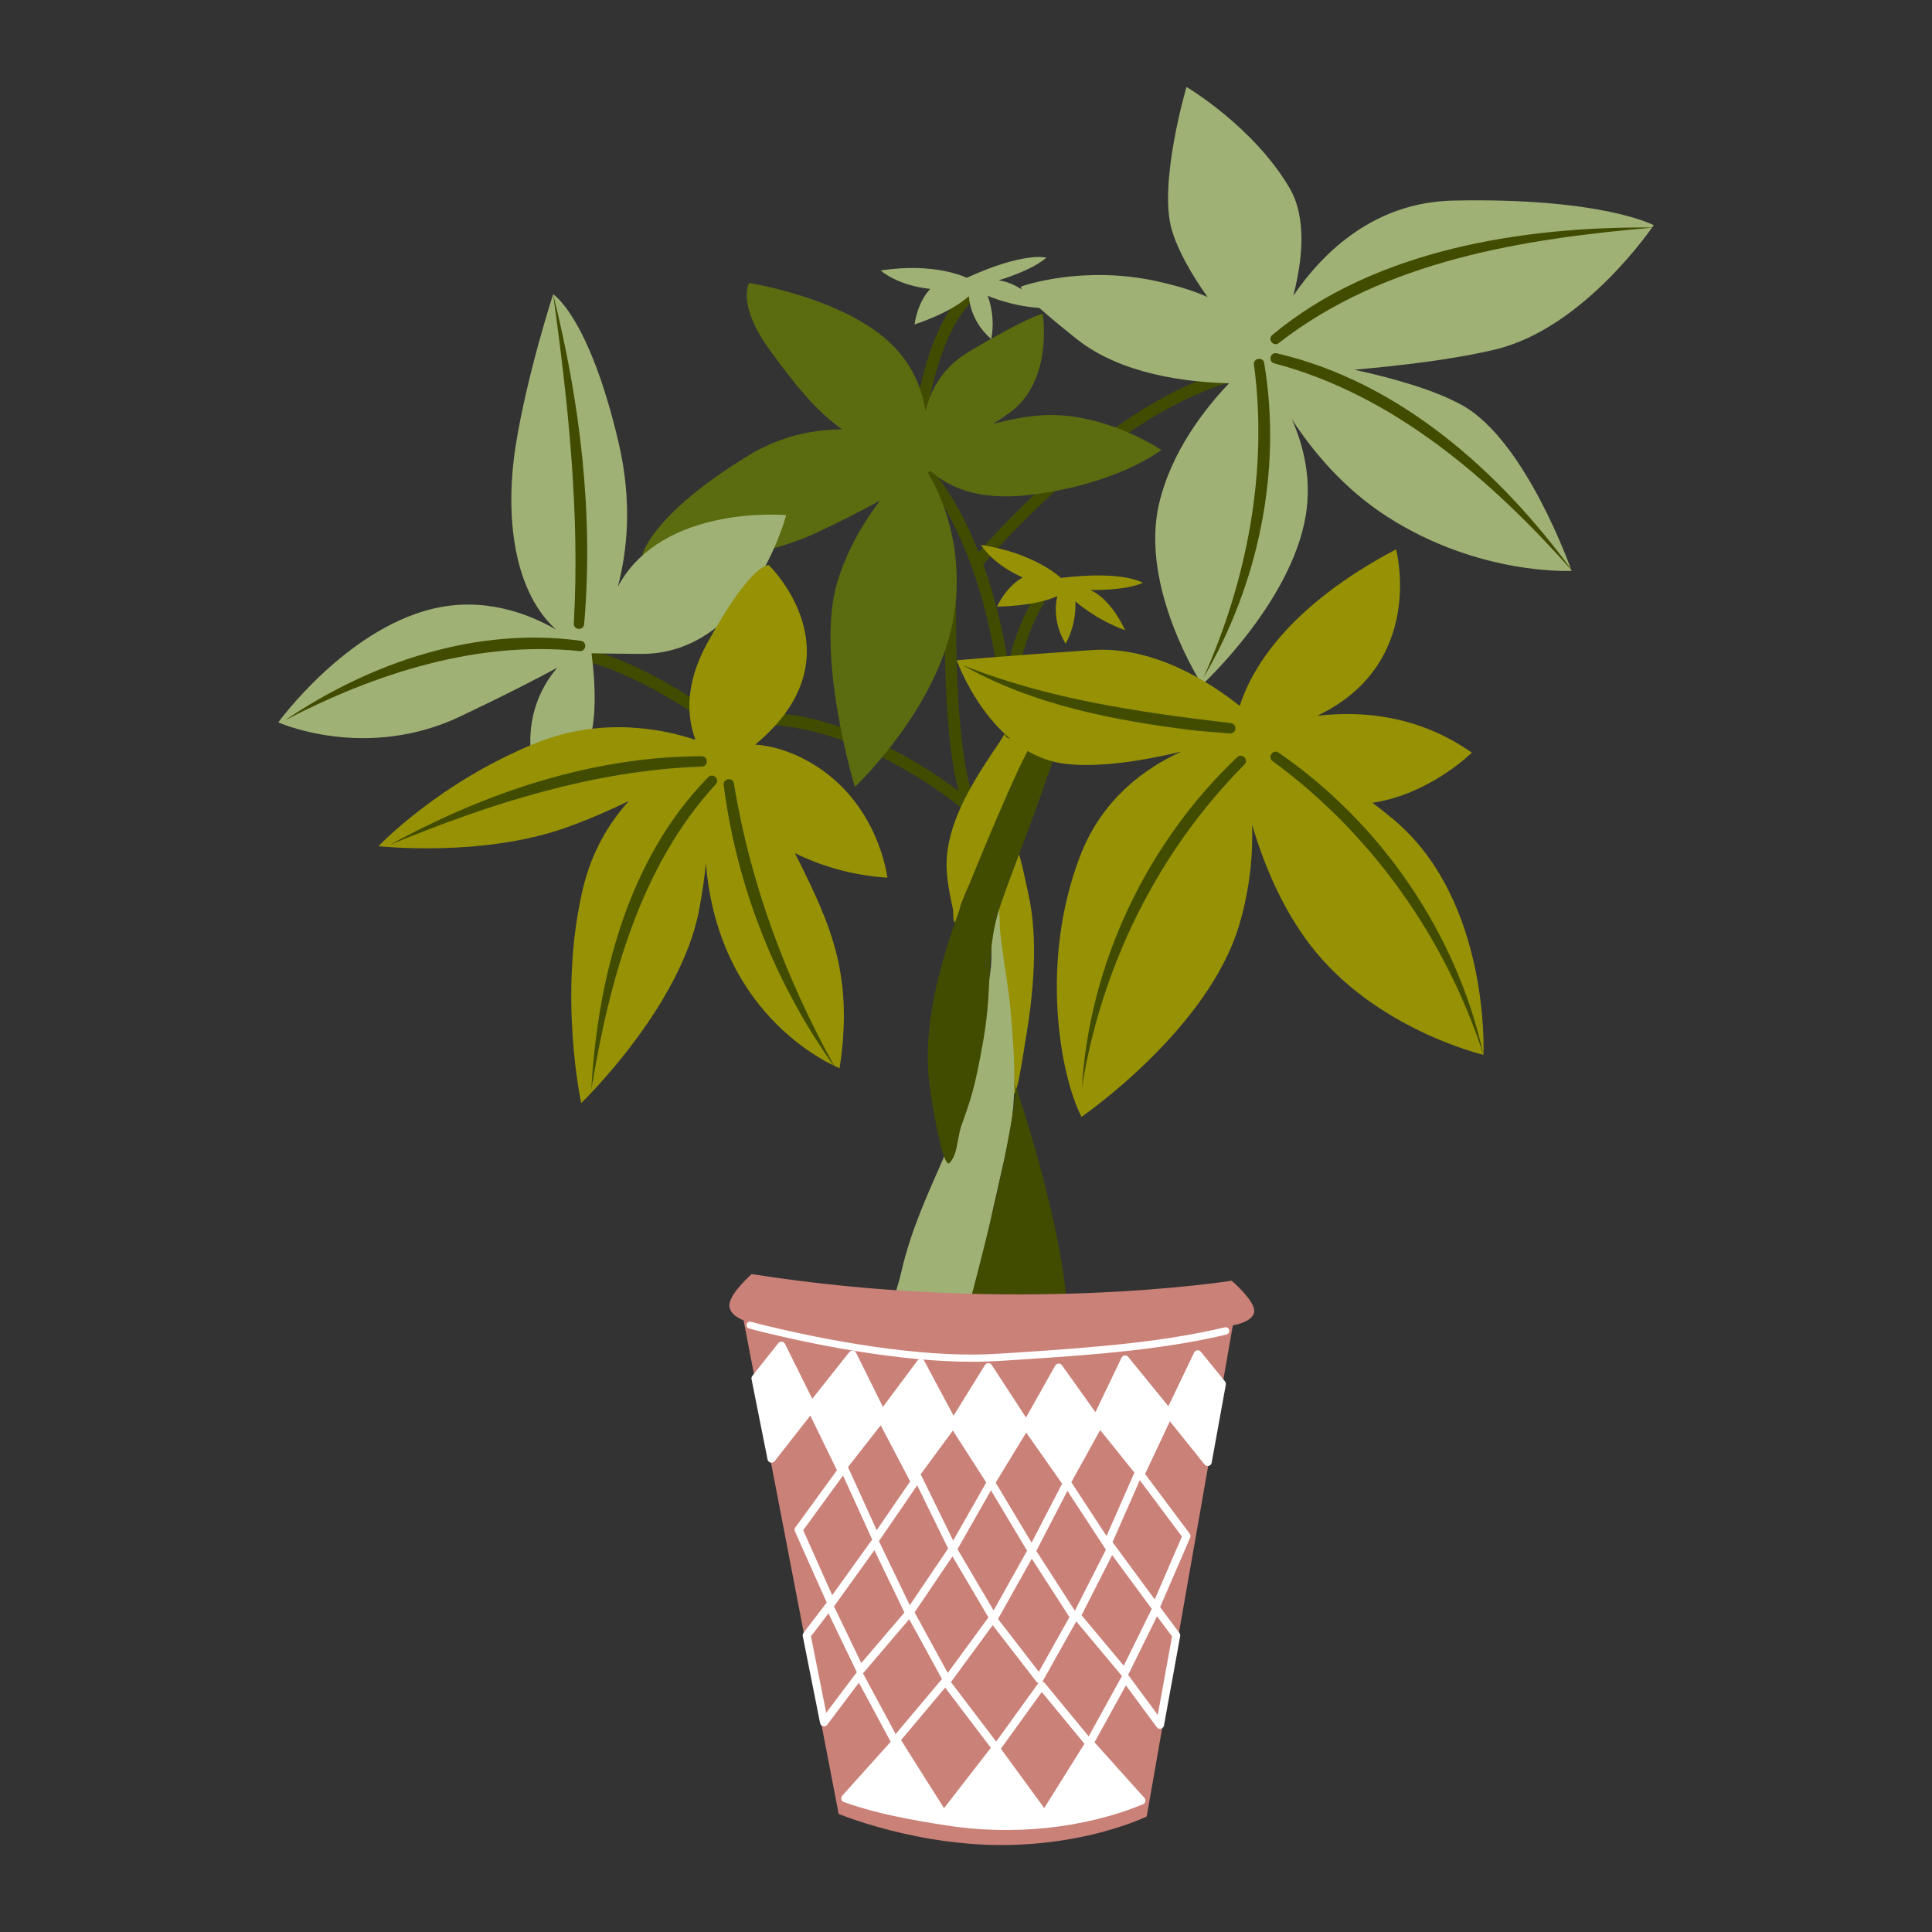 <svg id="Слой_1" enable-background="new 0 0 230.4 230.4" height="512" viewBox="0 0 230.4 230.4" width="512" xmlns="http://www.w3.org/2000/svg"><rect x="0" y="0" width="230.4" height="230.4" fill="#333333" stroke="none"/><g><path d="m89.982 84.961c-.589.013-1.178.048-1.766.107-.929.093-1.849.248-2.758.459-.387.09-.626.477-.536.864.09.387.475.626.861.536.779-.181 1.566-.322 2.361-.411 2.572-.288 5.181-.078 7.708.451 3.422.716 6.697 2.001 9.808 3.577 1.083.549 2.142 1.145 3.185 1.769 1.271.76 2.512 1.573 3.715 2.435.743.532 1.483 1.077 2.182 1.667.287.242.717.207.959-.08.243-.287.207-.717-.079-.96-.757-.639-1.562-1.23-2.369-1.805-1.227-.875-2.486-1.699-3.777-2.475-1.043-.627-2.107-1.225-3.19-1.78-3.478-1.781-7.17-3.214-11.027-3.913-1.74-.316-3.51-.478-5.278-.44z" fill="#414c00"/><path d="m113.405 69.47c-.376-.011-.691.286-.702.661-.059 1.924-.06 3.85-.046 5.775.02 2.581.083 5.163.23 7.741.11 1.936.268 3.872.515 5.795.217 1.687.501 3.369.953 5.009.106.383.5.607.883.502.383-.106.608-.503.502-.886-.464-1.675-.743-3.395-.958-5.119-.224-1.789-.376-3.586-.488-5.385-.171-2.734-.253-5.474-.272-8.213-.012-1.726-.009-3.454.043-5.18.012-.376-.283-.69-.658-.701z" fill="#414c00"/><path d="m70.037 77.466c-.277.038-.52.238-.597.526-.103.383.126.777.509.88 1.94.52 3.806 1.271 5.617 2.134 1.734.825 3.416 1.757 5.057 2.753 1.088.661 2.159 1.35 3.209 2.07.297.204.592.41.885.619.12.086.239.172.358.259.033.024.084.076.12.088.138.048.274.108.416.144.038.009.077-.004.115-.008.056-.005.113-.025.168-.038.213-.049.425-.094.64-.137.603-.119 1.212-.209 1.824-.271 1.86-.19 3.74-.124 5.591.133 2.327.323 4.608.946 6.809 1.757 2.79 1.029 5.465 2.365 8.015 3.892 1.328.795 2.624 1.646 3.881 2.549.71.511 1.419 1.033 2.089 1.598.287.242.717.207.959-.08.243-.287.207-.717-.079-.96-.696-.588-1.435-1.132-2.174-1.664-1.193-.859-2.42-1.67-3.675-2.435-2.343-1.426-4.791-2.686-7.333-3.721-2.003-.815-4.074-1.492-6.191-1.942-2.374-.504-4.803-.754-7.229-.6-.81.051-1.617.146-2.416.288-.275.049-.547.109-.819.168-.104-.076-.209-.151-.314-.226-.353-.252-.708-.501-1.064-.744-1.085-.741-2.19-1.448-3.316-2.126-1.595-.959-3.228-1.861-4.908-2.662-1.89-.901-3.841-1.681-5.865-2.224-.096-.026-.19-.032-.283-.019z" fill="#414c00"/><g fill="#969105"><path d="m122.945 88.843c-.344 3.02-1.883 5.824-3.053 8.632-.718 1.723-1.586 3.26-2.563 4.824-1.107 1.772-2.066 3.767-2.789 5.73-.049.133-.447 2.036-.452 2.036-.573 0-.335-1.098-.452-1.659-.361-1.732-.754-3.51-.754-5.277 0-4.816 2.913-9.534 5.504-13.419.46-.691.97-1.373 1.356-2.111.261-.498.192-1.507.755-1.507.505 0 .347.975.679 1.357.452.521 1.85.699 1.771 1.395z"/><path d="m120.496 86.089c-.033 0-.067.006-.099.014.036-.009.073-.009.11-.008-.005-.001-.007-.006-.011-.006zm.011.006c.032.001.053.017.079.026-.021-.008-.036-.027-.061-.03-.006 0-.012.003-.018.003zm.079.026c.039.013.08.024.109.05-.029-.026-.069-.038-.109-.05zm.109.05c.024.021.041.05.059.078-.019-.028-.035-.056-.059-.078zm.059.078c.018.026.038.048.051.077-.015-.03-.033-.051-.051-.077zm.051.077c.043.095.065.198.085.294-.021-.101-.041-.197-.085-.294zm.085.294c.01.052.031.113.04.154-.006-.025-.011-.049-.016-.074-.005-.024-.019-.054-.024-.08zm-.63-.453c-.07.054-.116.13-.154.211.039-.081.085-.158.154-.211zm-.154.211c-.018.036-.029.071-.043.109.013-.038.026-.073.043-.109zm-.043.109c-.011.032-.028.062-.038.093-.004.015-.006.031-.01.045.012-.045.031-.091.048-.138zm-.048.138c-.003.011-.009.022-.011.032-.026.102-.047.209-.069.315.025-.117.048-.233.08-.347zm.93.224c.011.05.02.102.032.152.007.03.018.058.026.088-.022-.079-.042-.16-.059-.24zm.059.24c.005.019.008.038.014.056.003.011.009.02.013.032-.009-.029-.018-.058-.026-.088zm.026.088c.004.013.006.026.011.038.003.007.008.012.01.019-.007-.019-.015-.038-.021-.056zm.021.056c.036.09.081.174.149.245-.068-.071-.113-.154-.149-.245zm.149.245c.074.077.16.139.251.195-.09-.057-.178-.119-.251-.195zm-1.288-.418c-.035.161-.075.323-.142.475.067-.15.106-.313.142-.475zm1.598.648c.046.027.091.055.138.08.032.017.066.032.099.048-.08-.039-.159-.082-.237-.128zm-1.884.09c-.059.108-.125.21-.189.315.049-.081.103-.16.149-.242.013-.024.026-.049.039-.073zm-.189.315c-.076.124-.148.25-.227.371.017-.026.034-.052.05-.078.063-.096.117-.195.177-.294zm2.312-.275c.265.134 1.192 1.003 1.192 1.003s-.237-.515-.496-.661c-.225-.127-.464-.227-.696-.341zm1.192 1.003s-2.472 7.282-2.753 7.93c.268-.618.546-1.232.819-1.849.607-1.374 1.197-2.764 1.579-4.219.161-.613.355-1.862.355-1.862zm-5.126 1.737c-.22.336-.444.671-.659 1.011-.028.044-.055.089-.083.133.242-.385.492-.764.742-1.144zm-.742 1.144c-.026.042-.054.084-.08.125-.158.253-.31.51-.464.766.181-.298.359-.597.545-.891zm-.545.891c-.099.165-.201.328-.299.493.098-.166.2-.329.299-.493zm-.299.493c-.163.277-.318.557-.475.837.156-.28.312-.561.475-.837zm-.475.837c-.126.226-.258.449-.379.678.122-.229.253-.452.379-.678zm-.792 1.51c-.107.216-.219.429-.32.648.101-.218.213-.432.32-.648zm-.32.648c-.234.508-.455 1.019-.654 1.542.199-.523.42-1.034.654-1.542zm1.262 8.749c-.323.653-.622 1.32-.901 1.993.279-.673.578-1.34.901-1.993zm-.901 1.993c-.011.027-.026.053-.038.08-.008.018-.014.038-.021.055.019-.045.04-.09.059-.136zm-.059.136c-.009.023-.02.044-.029.067-.083.204-.161.408-.241.614.088-.228.178-.454.27-.68zm-.27.68c-.062.163-.132.323-.173.493-.003.011-.005.021-.008.032.044-.182.114-.352.181-.526zm-.999 1.462c.001.164.003.326.029.488.003.015.01.032.014.048-.033-.178-.041-.357-.043-.536zm.043.536c.002.009 0 .02.003.029.005.028.021.056.029.085-.012-.038-.025-.077-.032-.114zm.032.114c.012.038.021.075.04.109-.019-.034-.028-.072-.04-.109zm.04.109c.005.01.013.017.019.027-.006-.009-.014-.017-.019-.027zm.019.027c.037.057.079.108.147.133-.067-.026-.11-.076-.147-.133zm.28.125c-.004.015-.006.026-.014.03.006-.003.011-.019.014-.03zm-.014.03c-.009.004-.023.001-.058-.006.031.006.048.01.058.006z"/></g><g><path d="m118.798 106.152c-.378 5.167 1.291 10.461 1.675 15.596.144 1.934.154 3.908.327 5.836.055.608.163 1.213.163 1.824 0 .335-.257 1.176 0 1.004.446-.298 1.183-5.484 1.307-6.201.956-5.515 1.617-12.266.327-17.785-.119-.507-.928-4.496-1.144-4.652-1.212-.87-2.59 3.509-2.654 4.378z" fill="#969105"/></g><path d="m109.555 54.674c-.173.011-.342.091-.467.232-.248.283-.218.712.065.96-.005-.005.008.009.013.013.015.014.025.02.04.035.02.018.04.04.059.059.061.059.122.12.181.181.201.207.394.423.581.643.543.635 1.041 1.307 1.51 1.998 1.413 2.082 2.555 4.343 3.516 6.666 1.228 2.972 2.159 6.063 2.876 9.197.958 4.195 1.529 8.467 1.845 12.755.03.396.375.694.771.664.396-.029.691-.375.661-.771-.368-4.921-1.064-9.823-2.299-14.606-.832-3.223-1.904-6.39-3.302-9.413-.941-2.035-2.033-4.009-3.34-5.833-.434-.606-.893-1.196-1.387-1.755-.262-.297-.531-.594-.829-.856-.142-.124-.32-.179-.494-.168z" fill="#414c00"/><path d="m150.151 43.397c-3.164.421-6.207 1.453-9.085 2.814-2.054.971-4.03 2.104-5.935 3.342-4.291 2.789-8.249 6.08-11.955 9.602-1.515 1.44-2.989 2.926-4.417 4.452-.86.919-1.714 1.847-2.52 2.814-.242.289-.201.719.088.96.288.241.716.201.958-.088.756-.907 1.557-1.778 2.363-2.641 1.34-1.435 2.724-2.831 4.143-4.188 3.743-3.578 7.754-6.911 12.109-9.722 2.158-1.393 4.408-2.657 6.762-3.686 2.453-1.073 5.02-1.883 7.679-2.235.393-.052.671-.415.619-.808-.052-.394-.415-.668-.808-.616z" fill="#414c00"/><path d="m115.375 34.723c-.184.002-.368.074-.507.216-1.878 1.924-3.056 4.419-3.926 6.935-.756 2.19-1.285 4.455-1.688 6.735-.178 1.001-.329 2.007-.453 3.017-.082.661-.157 1.325-.202 1.99-.026.375.259.7.634.725.376.026.7-.257.726-.632.041-.589.108-1.177.179-1.763.108-.891.237-1.78.389-2.665.419-2.437.999-4.861 1.84-7.188.802-2.219 1.864-4.445 3.532-6.148.277-.284.273-.739-.011-1.016-.142-.139-.328-.207-.512-.205z" fill="#414c00"/><path d="m123.958 71.059c-.261-.047-.537.06-.691.296-.321.493-.594 1.023-.854 1.55-.411.833-.774 1.688-1.091 2.561-.817 2.246-1.342 4.602-1.507 6.988-.089 1.279-.067 2.561.045 3.838.036.395.387.686.782.65.395-.035.686-.383.65-.778-.073-.815-.11-1.633-.098-2.451.04-2.753.568-5.505 1.531-8.085.294-.788.626-1.562 1.005-2.313.207-.412.424-.829.677-1.216.206-.315.115-.736-.2-.942-.079-.051-.164-.083-.251-.099z" fill="#414c00"/><path d="m197.213 26.857s-6.12-3.305-23.869-2.938c-9.299.192-15.405 5.928-19.113 11.346 1.106-4.255 1.638-9.293-.449-12.848-4.317-7.35-12.287-12.049-12.287-12.049s-3.39 11.515-1.751 17.051c.731 2.471 2.361 5.332 4.268 8.01-1.589-.73-3.535-1.329-5.968-1.871-8.938-1.993-16.117.559-16.117.559s-1.822-.254 6.538 6.361c5.271 4.17 13.067 5.107 18.109 5.23-2.824 2.954-6.899 8.102-8.361 14.412-2.325 10.037 5.142 21.543 5.142 21.543s10.649-9.792 12.363-20.197c.721-4.375-.268-8.338-1.657-11.463 2.486 3.814 6.187 8.272 11.327 11.585 11.016 7.1 22.033 6.488 22.033 6.488s-5.386-15.423-12.975-19.707c-3.279-1.851-8.294-3.268-12.934-4.28 5.562-.485 11.994-1.25 16.849-2.422 10.649-2.57 18.85-14.811 18.85-14.811z" fill="#a0b175"/><path d="m125.889 49.495c-2.312-.083-4.959.392-7.451 1.058.609-.393 1.234-.814 1.869-1.261 5.386-3.795 4.04-11.873 4.04-11.873s-1.592.245-8.814 4.529c-3.182 1.887-4.581 4.63-5.152 7.108-.377-2.481-1.464-5.579-4.274-8.21-5.753-5.386-16.769-7.099-16.769-7.099s-1.591 2.57 2.693 8.324c2.372 3.186 5.008 6.784 8.405 9.132-3.524.02-7.409.813-11.187 3.12-11.624 7.098-12.641 11.829-12.641 11.829s10.606 2.103 20.777-2.629c2.863-1.332 5.392-2.633 7.549-3.814-1.88 2.488-3.888 5.79-5.069 9.658-2.693 8.813 2.081 24.481 2.081 24.481s10.282-9.67 11.873-20.809c1.139-7.972-1.546-13.937-3.165-16.684.108-.068.212-.134.314-.199 1.826 1.694 5.338 3.61 11.615 2.888 10.649-1.224 15.913-5.386 15.913-5.386s-5.754-3.917-12.608-4.162z" fill="#5a6b10"/><path d="m73.677 69.967c1.129-4.254 1.748-10.125.094-17.178-3.539-15.094-7.807-17.697-7.807-17.697s-3.123 9.577-4.476 18.113c-1.122 7.074-.741 16.794 4.814 21.871-3.32-1.919-8.657-3.972-14.817-2.449-10.373 2.564-18.298 13.52-18.298 13.52s10.373 4.662 21.678-.699c5.527-2.621 9.242-4.546 11.597-5.828-2.14 2.51-4.12 6.583-2.788 12.519 0 0 9.19 3.952 6.87-14.235 1.196.029 3.049.056 5.83.078 13.012.104 17.385-16.552 17.385-16.552s-14.791-1.351-20.082 8.538zm-4.404 7.108c-.007.005-.013.009-.02.013-.022-.018-.044-.036-.067-.054.029.014.058.027.087.041zm1.241.598c-.008-.06.135-.004.135-.004s-.05.001-.135.004z" fill="#a0b175"/><g><path d="m115.288 33.127s-3.777-1.889-10.26-.868c0 0 1.94 1.787 5.922 2.195 0 0-1.43 1.276-1.889 4.237 0 0 4.237-1.327 6.483-3.369 0 0 .051 2.859 2.654 5.105 0 0 .613-2.297-.408-5.156 0 0 2.91 1.327 6.687 1.48 0 0-2.603-3.012-5.411-3.318 0 0 3.93-1.123 5.717-2.705 0 0-2.552-.766-9.495 2.399z" fill="#a0b175"/></g><g><path d="m126.514 68.92s-3.027-2.945-9.514-3.936c0 0 1.307 2.29 4.977 3.886 0 0-1.749.783-3.084 3.465 0 0 4.44.019 7.2-1.246 0 0-.818 2.74.982 5.669 0 0 1.279-2.004 1.174-5.037 0 0 2.37 2.147 5.924 3.437 0 0-1.568-3.659-4.151-4.802 0 0 4.086.121 6.268-.846 0 0-2.2-1.503-9.775-.591z" fill="#969105"/></g><path d="m94.789 101.74c3.091 1.515 6.765 2.653 11.03 2.926 0 0-1.007-9.115-9.33-13.817-2.373-1.341-4.54-1.916-6.427-2.054 12.828-10.611 1.62-21.406 1.62-21.406s-2.054-.341-7.353 9.331c-2.729 4.98-2.376 8.889-1.391 11.509-3.833-1.281-11.156-2.806-19.066.401-11.555 4.684-18.738 12.284-18.738 12.284s12.284 1.353 22.277-2.187c2.691-.953 5.261-2.072 7.58-3.199-2.291 2.531-4.405 5.934-5.47 10.414-3.019 12.701-.208 25.608-.208 25.608s11.867-11.451 14.054-23.006c.373-1.972.637-3.834.818-5.567 1.531 18.878 15.942 24.41 15.942 24.41 1.665-10.93-.937-16.864-4.997-24.985-.112-.223-.225-.444-.341-.663z" fill="#969105"/><g fill="#a0b175"><path d="m106.998 159.025c-1.582-1.815-.09-4.767.44-7.139 1.359-6.086 4.05-11.196 6.405-16.873 2.571-6.2 3.312-12.607 4.27-19.209.366-2.527-.261-5.535.251-7.918.085-.398.238-1.105.628-1.038.162.028.23 3.662.251 3.894.299 3.241.96 6.393 1.256 9.604.419 4.544.794 9.768 0 14.277-.854 4.859-2.284 9.636-3.014 14.537-.363 2.438-1.663 10.03-4.019 11.032-2.167.923-5.045.463-6.467-1.168z"/><path d="m118.992 106.848c.028.004.047.119.053.154-.002-.012-.003-.024-.005-.036-.004-.019-.022-.116-.048-.118zm-.427.344c-.084.196-.143.407-.189.621.047-.217.108-.429.189-.621zm-.224.805c-.021.115-.044.229-.061.341-.006.041-.01.08-.016.119.021-.149.049-.305.078-.46zm.758-.529c.038.455.049.913.067 1.37-.017-.438-.027-.876-.061-1.313-.002-.019-.004-.038-.005-.057zm.067 1.37c.011.301.032.601.043.901-.001-.034-.002-.068-.003-.102-.009-.266-.03-.533-.04-.799zm-.91-.311c-.005.041-.011.081-.016.124-.026.215-.034.43-.048.647.015-.258.03-.516.064-.772zm-.064.772c-.008.126-.022.251-.026.378.004-.126.019-.251.026-.378zm-.026.378c-.013.365-.014.732-.008 1.097-.006-.365-.005-.731.008-1.097zm-.008 1.097c.018 1.179.096 2.36.067 3.539.03-1.179-.049-2.36-.067-3.539zm.067 3.539c-.003.096-.002.191-.006.287.002-.031.004-.063.006-.094.002-.064-.002-.129 0-.193zm-.006.287c-.003.077-.014.153-.018.229.003-.053.013-.105.015-.158.002-.024.002-.048.003-.071zm-.018.229c-.02.327-.05.654-.091.978.015-.107.033-.213.045-.319.025-.219.033-.439.046-.659zm-.091.978c-.049.377-.106.753-.16 1.13.004-.034.011-.068.015-.101.049-.343.099-.685.144-1.029zm2.112 2.178c.049.353.098.707.137 1.061-.004-.034-.008-.066-.011-.1-.035-.321-.08-.641-.125-.961zm.137 1.061c.11 1.016.207 2.032.293 3.051-.048-.584-.095-1.168-.152-1.75-.043-.435-.094-.867-.141-1.301zm-2.79.554c-.116.801-.236 1.601-.363 2.401.121-.766.238-1.532.349-2.299.005-.034.009-.069.014-.102zm-.363 2.401c-.067.42-.14.838-.211 1.257.071-.419.144-.837.211-1.257zm-.211 1.257c-.067.396-.131.792-.202 1.188.072-.395.136-.792.202-1.188zm3.67-1.006c.086 1.037.16 2.078.213 3.118-.053-1.04-.129-2.08-.213-3.118zm.213 3.118c.028.553.049 1.107.064 1.662-.015-.555-.036-1.109-.064-1.662zm.064 1.662c.015.555.023 1.11.021 1.665.002-.555-.006-1.11-.021-1.665zm.021 1.665c-.001.517-.01 1.034-.029 1.55.019-.516.027-1.033.029-1.55zm-.029 1.55c-.009.221-.026.441-.038.662.012-.221.029-.441.038-.662zm-.038.662c-.018.334-.032.669-.059 1.003.005-.062.011-.123.016-.184.02-.273.028-.546.043-.819zm-.059 1.003c-.007.089-.019.178-.026.267.004-.052.015-.104.019-.157.003-.036.005-.073.008-.11zm-.026.267c-.055.628-.124 1.257-.218 1.881.095-.624.163-1.252.218-1.881zm-.512 3.54c-.079.408-.163.812-.248 1.218.085-.406.169-.812.248-1.218zm-9.453 6.207c-.331.773-.654 1.549-.965 2.33.312-.781.634-1.557.965-2.33zm-.965 2.33c-.154.385-.295.775-.443 1.163.147-.388.289-.779.443-1.163zm-.443 1.163c-.164.431-.329.863-.483 1.298.154-.436.318-.867.483-1.298zm-.483 1.298c-.049.137-.104.27-.152.408-.146.423-.277.85-.411 1.276.178-.565.364-1.126.562-1.684zm-.562 1.684c-.05.158-.104.313-.152.471.048-.158.102-.314.152-.471zm-.152.471c-.218.717-.422 1.44-.603 2.167.18-.729.385-1.451.603-2.167zm9.082 1.313c-.091.549-.191 1.096-.299 1.642.108-.545.207-1.094.299-1.642zm-.299 1.642c-.104.533-.218 1.063-.341 1.591.009-.035.019-.07.027-.105.113-.494.216-.989.314-1.486zm-9.447-.545c-.123.507-.234 1.016-.376 1.519.03-.103.061-.206.088-.309.107-.4.193-.808.288-1.21zm-.376 1.519c-.09.316-.184.632-.277.947.079-.263.16-.527.235-.79.015-.053.027-.105.043-.157zm9.408.923c-.083.345-.166.69-.259 1.031.092-.341.176-.686.259-1.031zm-.259 1.031c-.044.164-.095.325-.142.488.047-.162.097-.324.142-.488zm-.142.488c-.08.279-.16.557-.248.833.015-.047.033-.094.049-.14.073-.229.133-.461.2-.692zm-.248.833c-.057.179-.121.356-.184.535.045-.131.098-.259.141-.392.016-.047.028-.095.043-.143zm-.184.535c-.059.168-.115.336-.178.502.063-.166.119-.334.178-.502zm-.178.502c-.063.165-.135.326-.203.488.068-.162.14-.323.203-.488zm-.203.488c-.073.174-.143.348-.224.519.011-.025.026-.048.037-.072.068-.146.124-.298.187-.446zm-.224.519c-.051.107-.108.211-.163.317.047-.091.099-.181.144-.273.007-.015.011-.03.019-.044zm-.163.317c-.049.093-.095.188-.147.279.052-.092.098-.185.147-.279zm-.147.279c-.079.138-.17.271-.259.402.09-.132.179-.264.259-.402zm-.259.402c-.045.066-.086.134-.133.198.007-.01.016-.018.024-.027.039-.055.072-.116.109-.171zm-.133.198c-.065.086-.135.168-.206.251.056-.064.116-.125.168-.192.014-.019.024-.04.038-.058zm-.206.251c-.044.05-.084.101-.131.149.046-.048.087-.099.131-.149zm-.131.149c-.116.118-.24.23-.376.323.137-.093.26-.205.376-.323zm-.376.323c-.118.079-.248.138-.378.192.131-.054.259-.113.378-.192zm-.56.262c-.063.022-.126.043-.189.063.014-.004.031-.006.045-.011.049-.016.096-.035.144-.052zm-.189.063c-.157.051-.319.081-.48.119.127-.03.258-.048.384-.086.032-.01.063-.023.096-.034zm-.48.119c-.166.039-.329.082-.497.108.168-.026.331-.069.497-.108zm-.497.108c-.145.021-.291.026-.437.038.147-.011.292-.017.437-.038zm-.437.038c-.183.015-.364.034-.547.034.032 0 .064.006.096.005.151-.002.3-.026.451-.039zm-.547.034c-.033 0-.067-.008-.101-.008.012.001.037.011.048.011.018 0 .035-.003.053-.003zm-.101-.008c-.719-.062-3.948-1.627-3.948-1.627 0 0 1.391 1.12 2.241 1.375.553.167 1.13.24 1.707.251zm-3.948-1.627c.001 0-.648-3.05-.354-4.268-.318 1.193-.597 2.595-.011 3.729.102.196.365.538.365.538zm-.354-4.268c.015-.058.027-.122.043-.179-.012.044-.026.088-.038.132-.003.013-.002.034-.005.047z"/><path d="m118.376 107.813c-.014.062-.023.122-.035.184.012-.063.021-.123.035-.184z"/><path d="m113.378 160.228c-.06.025-.121.048-.182.07.061-.022.121-.044.182-.07z"/></g><g fill="#414c00"><path d="m113.244 138.679c.991-1.051.877-2.878 1.348-4.25 1.047-3.055 1.593-4.125 2.695-10.501 1.103-6.376.283-9.887 1.716-15.001.696-2.491 4.928-13.123 5.799-16.085.214-.728 1.196-2.532.654-3.251-.073-.096-2.23-.946-2.287-.916-.972.496-7.847 17.314-8.576 19.335-2.391 6.621-4.634 14.104-3.757 21.252.253 2.066 1.592 10.285 2.41 9.417z"/><path d="m123.169 88.674c-.02.011-.042.024-.061.036-.012.008-.02.019-.032.027.033-.026.074-.066.109-.06-.002 0-.012-.004-.016-.003zm-.093.063c-.008.007-.02.01-.026.014-.022.017-.041.038-.061.057.028-.025.057-.049.088-.071zm-.088.071c-.029.026-.059.051-.085.079.026-.029.056-.053.085-.079zm-.085.079c-.032.036-.061.073-.09.111.028-.037.058-.076.09-.111zm.491-.144c.111.038.223.078.333.119-.095-.036-.191-.072-.288-.106-.015-.005-.031-.008-.045-.013zm.392.141c.355.134.709.275 1.059.421-.312-.131-.628-.257-.944-.378-.038-.015-.077-.029-.115-.044zm1.059.421c.112.047.223.095.333.145-.09-.041-.18-.081-.271-.12-.02-.008-.041-.016-.061-.024zm.333.145c.044.02.088.039.131.06-.015-.007-.029-.016-.043-.022-.029-.014-.059-.025-.089-.038zm.131.06c.045.02.091.041.131.071-.021-.017-.049-.03-.069-.041-.02-.01-.041-.02-.061-.03zm-2.539-.455c-.014.019-.027.037-.04.057-.108.164-.195.342-.275.526.087-.203.188-.403.315-.583zm-.315.583c-.07.16-.128.325-.184.492.057-.166.115-.331.184-.492zm-.184.492c-.067.199-.13.398-.186.599-.007.024-.013.049-.019.073.061-.221.131-.448.205-.672zm-.205.672c-.004.015-.009.03-.014.044-.057.21-.108.421-.16.631.056-.226.112-.451.174-.675zm-.174.675c-.05.204-.105.406-.154.61-.077.317-.149.641-.261.947.101-.273.168-.562.237-.844.059-.239.12-.475.178-.713zm3.556-1.892c.041.034.073.104.094.152-.023-.052-.052-.101-.085-.147-.003-.002-.006-.003-.009-.005zm.094.152c.036.084.055.175.067.267-.012-.092-.031-.183-.067-.267zm.067.267c.005.043.004.086.005.131-.002-.044 0-.088-.005-.131zm.005.131c.001.041.004.083.003.125.003-.042-.002-.083-.003-.125zm.003.125c-.005.098-.026.193-.043.288.018-.097.038-.189.043-.288zm-.043.288c-.017.097-.031.193-.054.284.008-.03.018-.058.025-.087.014-.062.017-.132.029-.197zm-.054.284c-.014.057-.032.114-.048.171.01-.035.026-.068.035-.103.005-.022.008-.047.013-.068zm-.048.171c-.075.263-.165.52-.264.773.099-.253.189-.511.264-.773zm-9.074 12.042c-.133.289-.258.582-.376.877.119-.295.243-.588.376-.877zm-.691 1.707c-.112.309-.215.622-.32.934.105-.312.208-.624.32-.934zm-.32.934c-.092.271-.187.543-.277.813-.256.767-.526 1.527-.795 2.289.255-.719.513-1.439.755-2.163.104-.314.212-.626.318-.939zm-1.166 3.366c-.268.76-.529 1.523-.782 2.289.253-.766.515-1.529.782-2.289zm-.782 2.289c-.259.785-.506 1.575-.741 2.367.235-.792.482-1.581.741-2.367zm-.864 2.797c-.187.645-.367 1.292-.533 1.943.166-.651.347-1.298.533-1.943zm-.533 1.943c-.062.242-.114.487-.173.73.059-.243.111-.488.173-.73zm-.173.73c-.114.467-.233.934-.334 1.404-.02.092-.034.185-.053.278.117-.563.251-1.123.387-1.682zm-.387 1.682c-.012.057-.028.114-.04.172-.049.238-.089.477-.134.716.056-.297.113-.592.174-.887zm-.174.887c-.041.219-.082.436-.119.656.038-.219.079-.437.119-.656zm-.119.656c-.058.338-.108.676-.157 1.015.05-.339.099-.678.157-1.015zm-.157 1.015c-.032.212-.066.423-.094.637.028-.213.062-.424.094-.637zm-.094.637c-.054.411-.096.823-.136 1.236.039-.413.082-.825.136-1.236zm-.178 1.624c-.047.557-.083 1.117-.102 1.676.019-.559.054-1.119.102-1.676zm.189 6.826c.038.278.075.556.117.833.004.027.009.055.014.082-.046-.304-.089-.61-.131-.914zm.317 1.998c.065.375.123.752.195 1.126-.073-.374-.131-.751-.195-1.126zm.195 1.126c.143.74.302 1.476.485 2.208-.183-.731-.341-1.468-.485-2.208zm3.075 1.342c-.091.301-1.291 4.076-1.291 4.076s.874-2.07 1.078-3.157c.058-.31.122-.618.213-.92zm-1.291 4.076s-.125.098-.171.128c.009-.003.015-.003.024-.008.055-.03.147-.12.147-.12zm-.171.128c-.025.012-.049.023-.072.027.017-.003.032-.003.05-.01.003-.001.016-.012.021-.017zm-.072.027c-.008.002-.015.005-.021.006.007-.001.014-.004.021-.006zm-.021.006c-.028.003-.055-.003-.08-.009.026.007.052.011.08.009zm-.08-.009c-.004-.001-.009-.001-.014-.003.005.002.009.002.014.003zm-.014-.003c-.044-.014-.079-.05-.114-.084.036.036.072.07.114.084zm-.114-.084c-.015-.015-.032-.024-.045-.041.014.017.03.026.045.041zm-.045-.041c-.012-.015-.021-.035-.032-.051.011.018.019.035.032.051zm-.032-.051c-.069-.108-.126-.238-.158-.327.035.099.09.222.158.327z"/></g><path d="m166.08 97.638c-.825-.681-1.626-1.312-2.405-1.899 6.862-1.03 11.854-5.982 11.854-5.982-6.363-4.454-13.107-5.026-18.453-4.391 13.074-6.224 9.411-19.856 9.411-19.856-12.945 6.83-17.234 14.279-18.649 18.668-3.63-2.884-10.308-7.148-17.589-6.657-10.894.734-16.157 1.224-16.157 1.224s4.039 11.384 13.097 12.363c4.079.441 9.25-.409 13.702-1.476-4.207 1.899-9.394 5.53-12.042 12.347-4.896 12.608-2.448 26.195.123 31.214 0 0 15.177-10.405 18.85-23.012 1.272-4.367 1.604-8.411 1.494-11.832 1.338 4.527 3.486 9.826 6.892 14.293 7.718 10.124 20.702 13.149 20.702 13.149s.87-18.489-10.831-28.151zm-18.611-9.63c-.002-.005-.004-.01-.006-.015.018-.002.035-.004.053-.007-.016.007-.032.015-.048.022z" fill="#969105"/><g><g><path d="m121.113 129.49s6.909 19.947 6.241 30.867c0 0-9.138 2.229-13.038-.111-0.0 0 6.463-23.067 6.797-30.756z" fill="#414c00"/></g><path d="m149.573 156.312c.037 1.33-2.549 1.743-2.549 1.743l-1.306 7.442-1.689 9.629-3.753 21.395-1.936 11.038-1.59 9.061s-.215.107-.629.283c-1.363.581-4.877 1.913-9.884 2.638-.828.119-1.697.222-2.603.303h-.001c-1.332.118-2.746.187-4.232.187-1.842 0-3.637-.115-5.344-.305h-.001c-1-.11-1.97-.247-2.902-.402-4.918-.814-8.766-2.114-10.35-2.7-.512-.189-.788-.304-.788-.304l-1.747-9.068-2.068-10.738-4.198-21.793-1.909-9.911-1.417-7.356s-1.916-.645-1.674-2.024c.243-1.379 2.642-3.491 2.642-3.491 31.321 4.946 57.228.792 57.228.792s2.663 2.249 2.7 3.581z" fill="#ca8178"/><g fill="#fff"><path d="m146.089 164.742-2.883-3.541c-.103-.126-.264-.192-.426-.173-.162.019-.303.12-.374.267l-3.071 6.405-4.786-5.879c-.103-.127-.264-.192-.426-.173-.162.019-.304.12-.375.267l-3.114 6.494-3.99-5.596c-.095-.133-.25-.208-.414-.2-.163.009-.31.1-.39.243l-3.485 6.187-4.088-6.268c-.089-.137-.244-.217-.406-.216-.163.002-.314.087-.4.226l-3.745 6.044-3.488-6.529c-.076-.144-.222-.239-.385-.25-.162-.012-.32.059-.418.19l-4.133 5.536-3.202-6.455c-.072-.146-.215-.245-.377-.262-.162-.017-.322.05-.424.178l-4.425 5.577-3.248-6.548c-.073-.146-.215-.245-.378-.262-.162-.018-.322.05-.424.178l-3.095 3.9c-.087.11-.122.252-.094.39l1.909 9.579c.036.183.176.328.357.371.181.043.371-.024.487-.17l4.255-5.438 3.178 6.522-4.963 6.813c-.101.138-.12.32-.05.476l3.797 8.498c-.03.024-.057.052-.082.083l-2.693 3.525c-.083.109-.115.248-.088.382l2.068 10.378c.037.184.178.33.361.372.184.042.375-.028.487-.178l3.778-5.016 3.792 7.046-5.771 6.423c-.107.118-.147.282-.108.436.039.154.153.279.302.332 3.986 1.42 8.024 2.12 12.168 2.776 7.694 1.217 16.255.463 23.492-2.514.143-.059.249-.184.283-.336.034-.15-.006-.309-.11-.425l-5.947-6.627 3.743-6.793 3.683 4.992c.113.153.306.225.492.181.185-.043.328-.192.361-.379l1.936-10.668c.024-.13-.008-.265-.087-.371l-2.31-3.085 3.586-8.287c.068-.157.046-.338-.056-.476l-5.319-7.119 2.959-6.282 4.14 5.157c.092.115.23.178.372.178.039 0 .079-.005.118-.014.181-.046.318-.194.351-.378l1.689-9.306c.025-.137-.011-.278-.099-.386zm-14.885 5.798 4.079 5.08-3.327 7.554-4.197-6.414zm-17.8 30.059 4.979-6.793 5.188 6.716c.07.09.168.151.276.174-.007.01-.015.019-.022.029l-5.026 6.965zm-4.027-23.469 3.691 7.534-4.573 6.766-3.684-7.649c.018-.018.035-.039.05-.061zm4.207 8.474 4.291 7.281-4.852 6.619-3.954-7.222zm4.593-7.873 4.308 7.198-3.992 7.126-4.308-7.309zm.842 15.337 4.026-7.186 4.491 6.968-3.652 6.517zm4.567-8.109 3.707-7.17 4.593 7.02-3.704 7.28zm-1.206-14.12 4.281 6.094-3.638 7.037-4.285-7.161zm-4.766 5.954-3.943 6.929-3.796-7.748c-.025-.052-.06-.096-.1-.134l3.859-5.242zm-9.165-.309c.029.056.068.104.115.143l-4.013 5.854-3.424-7.526 3.9-4.985zm-12.664 6.001 4.752-6.524 3.477 7.641c-.016.016-.031.034-.045.053l-4.724 6.575zm6.33 17.013-3.585 4.76-1.819-9.122 2.091-2.736 3.367 6.999c.005.009.009.018.014.026-.025.021-.048.046-.068.073zm-2.662-7.947c.031-.026.06-.056.084-.09l4.739-6.596 3.58 7.433-5.144 6.028zm3.463 8.008c-.001-.002-.002-.005-.003-.007.017-.016.034-.033.049-.051l5.467-6.406 3.905 7.132-5.523 6.568zm4.54 7.952 5.256-6.25 5.453 7.169-5.582 7.201c-.011.014-5.127-8.12-5.127-8.12zm17.101 8.064c-.01.015-.017.032-.025.049l-5.173-7.081 4.879-6.76 5.086 6.169zm9.241-15.704-3.965 7.197-5.252-6.37c-.069-.083-.163-.14-.266-.162.019-.023.037-.048.051-.075l3.982-7.108 5.404 6.46c.015.018.032.036.049.051-.001.002-.002.005-.004.006zm.216-1.231-5.033-6.017 3.648-7.17 4.725 6.415zm5.757-3.497-1.702 9.377-3.469-4.702c-.02-.027-.043-.052-.068-.074.005-.009.01-.017.014-.026l3.436-6.965zm1.178-11.903-3.243 7.496-5.031-6.83 3.253-7.387z"/><path d="m89.332 158.429c1.352.369 2.718.691 4.083 1.001 2.266.515 4.543.977 6.83 1.382 2.444.432 4.9.799 7.367 1.075 2.255.253 4.52.431 6.789.49 1.16.03 2.323.029 3.484-.015 1.177-.045 2.352-.132 3.527-.206 2.285-.144 4.567-.299 6.85-.479 4.308-.34 8.618-.768 12.883-1.493 1.715-.291 3.42-.637 5.116-1.032.231-.054.376-.29.324-.529-.052-.239-.281-.388-.512-.334-1.68.391-3.369.734-5.068 1.023-4.241.722-8.523 1.148-12.807 1.491-2.278.183-4.559.341-6.84.488-1.168.076-2.336.162-3.506.208-1.143.045-2.288.05-3.431.022-2.118-.052-4.234-.21-6.34-.435-2.607-.278-5.202-.664-7.785-1.119-2.164-.381-4.318-.817-6.463-1.301-1.435-.323-2.872-.656-4.293-1.045-.054-.015-.109-.018-.161-.01-.157.023-.291.141-.335.308-.057.224.071.453.288.512z"/></g></g><g fill="#414c00"><path d="m176.911 125.789c-4.516-13.906-13.339-26.381-25.145-35.023-.657-.455.035-1.483.707-1.012 12.208 8.389 21.259 21.549 24.438 36.035z"/><path d="m129.028 129.707c.878-14.804 7.763-29.216 18.512-39.408.577-.555 1.446.318.856.889-10.312 10.379-17.078 24.079-19.368 38.519z"/><path d="m114.807 79.323c10.163 4.07 21.164 5.634 31.977 6.912.342.035.59.345.549.687-.039.328-.33.565-.656.543-1.376-.095-2.751-.221-4.126-.341-9.527-1.161-19.314-3.019-27.744-7.8z"/><path d="m99.641 127.389c-7.143-9.889-11.8-21.674-13.337-33.781-.099-.773 1.076-.969 1.219-.19 1.935 11.944 6.23 23.412 12.118 33.971z"/><path d="m70.517 129.919c.75-13.301 4.372-27.495 13.952-37.25.571-.557 1.44.299.87.876-9.073 9.882-12.671 23.425-14.822 36.374z"/><path d="m46.524 100.74c11.332-6.218 24.129-10.535 37.16-10.555.78.006.816 1.199.023 1.234-12.881.437-25.343 4.433-37.183 9.321z"/><path d="m197.213 27.133c-15.517 1.338-32.1 3.943-44.69 13.76-.599.524-1.428-.397-.808-.933 12.196-10.217 30.021-12.981 45.497-12.827z"/><path d="m187.594 68.193c-9.652-10.86-21.284-21.07-35.608-24.855-.778-.171-.531-1.381.267-1.205 14.678 3.408 26.671 14.147 35.341 26.06z"/><path d="m143.511 80.835c5.204-11.644 7.727-24.641 6.031-37.339-.128-.792 1.088-1.003 1.219-.197 2.154 12.811-.689 26.383-7.25 37.536z"/><path d="m65.964 35.092c3.197 12.804 4.848 26.167 3.697 39.357-.076.776-1.269.704-1.231-.09.737-13.132-.668-26.265-2.466-39.268z"/><path d="m34.02 85.881c10.183-6.907 22.872-11.195 35.252-9.459.795.116.635 1.324-.17 1.223-12.199-1.266-24.334 2.657-35.081 8.236z"/></g></g></svg>